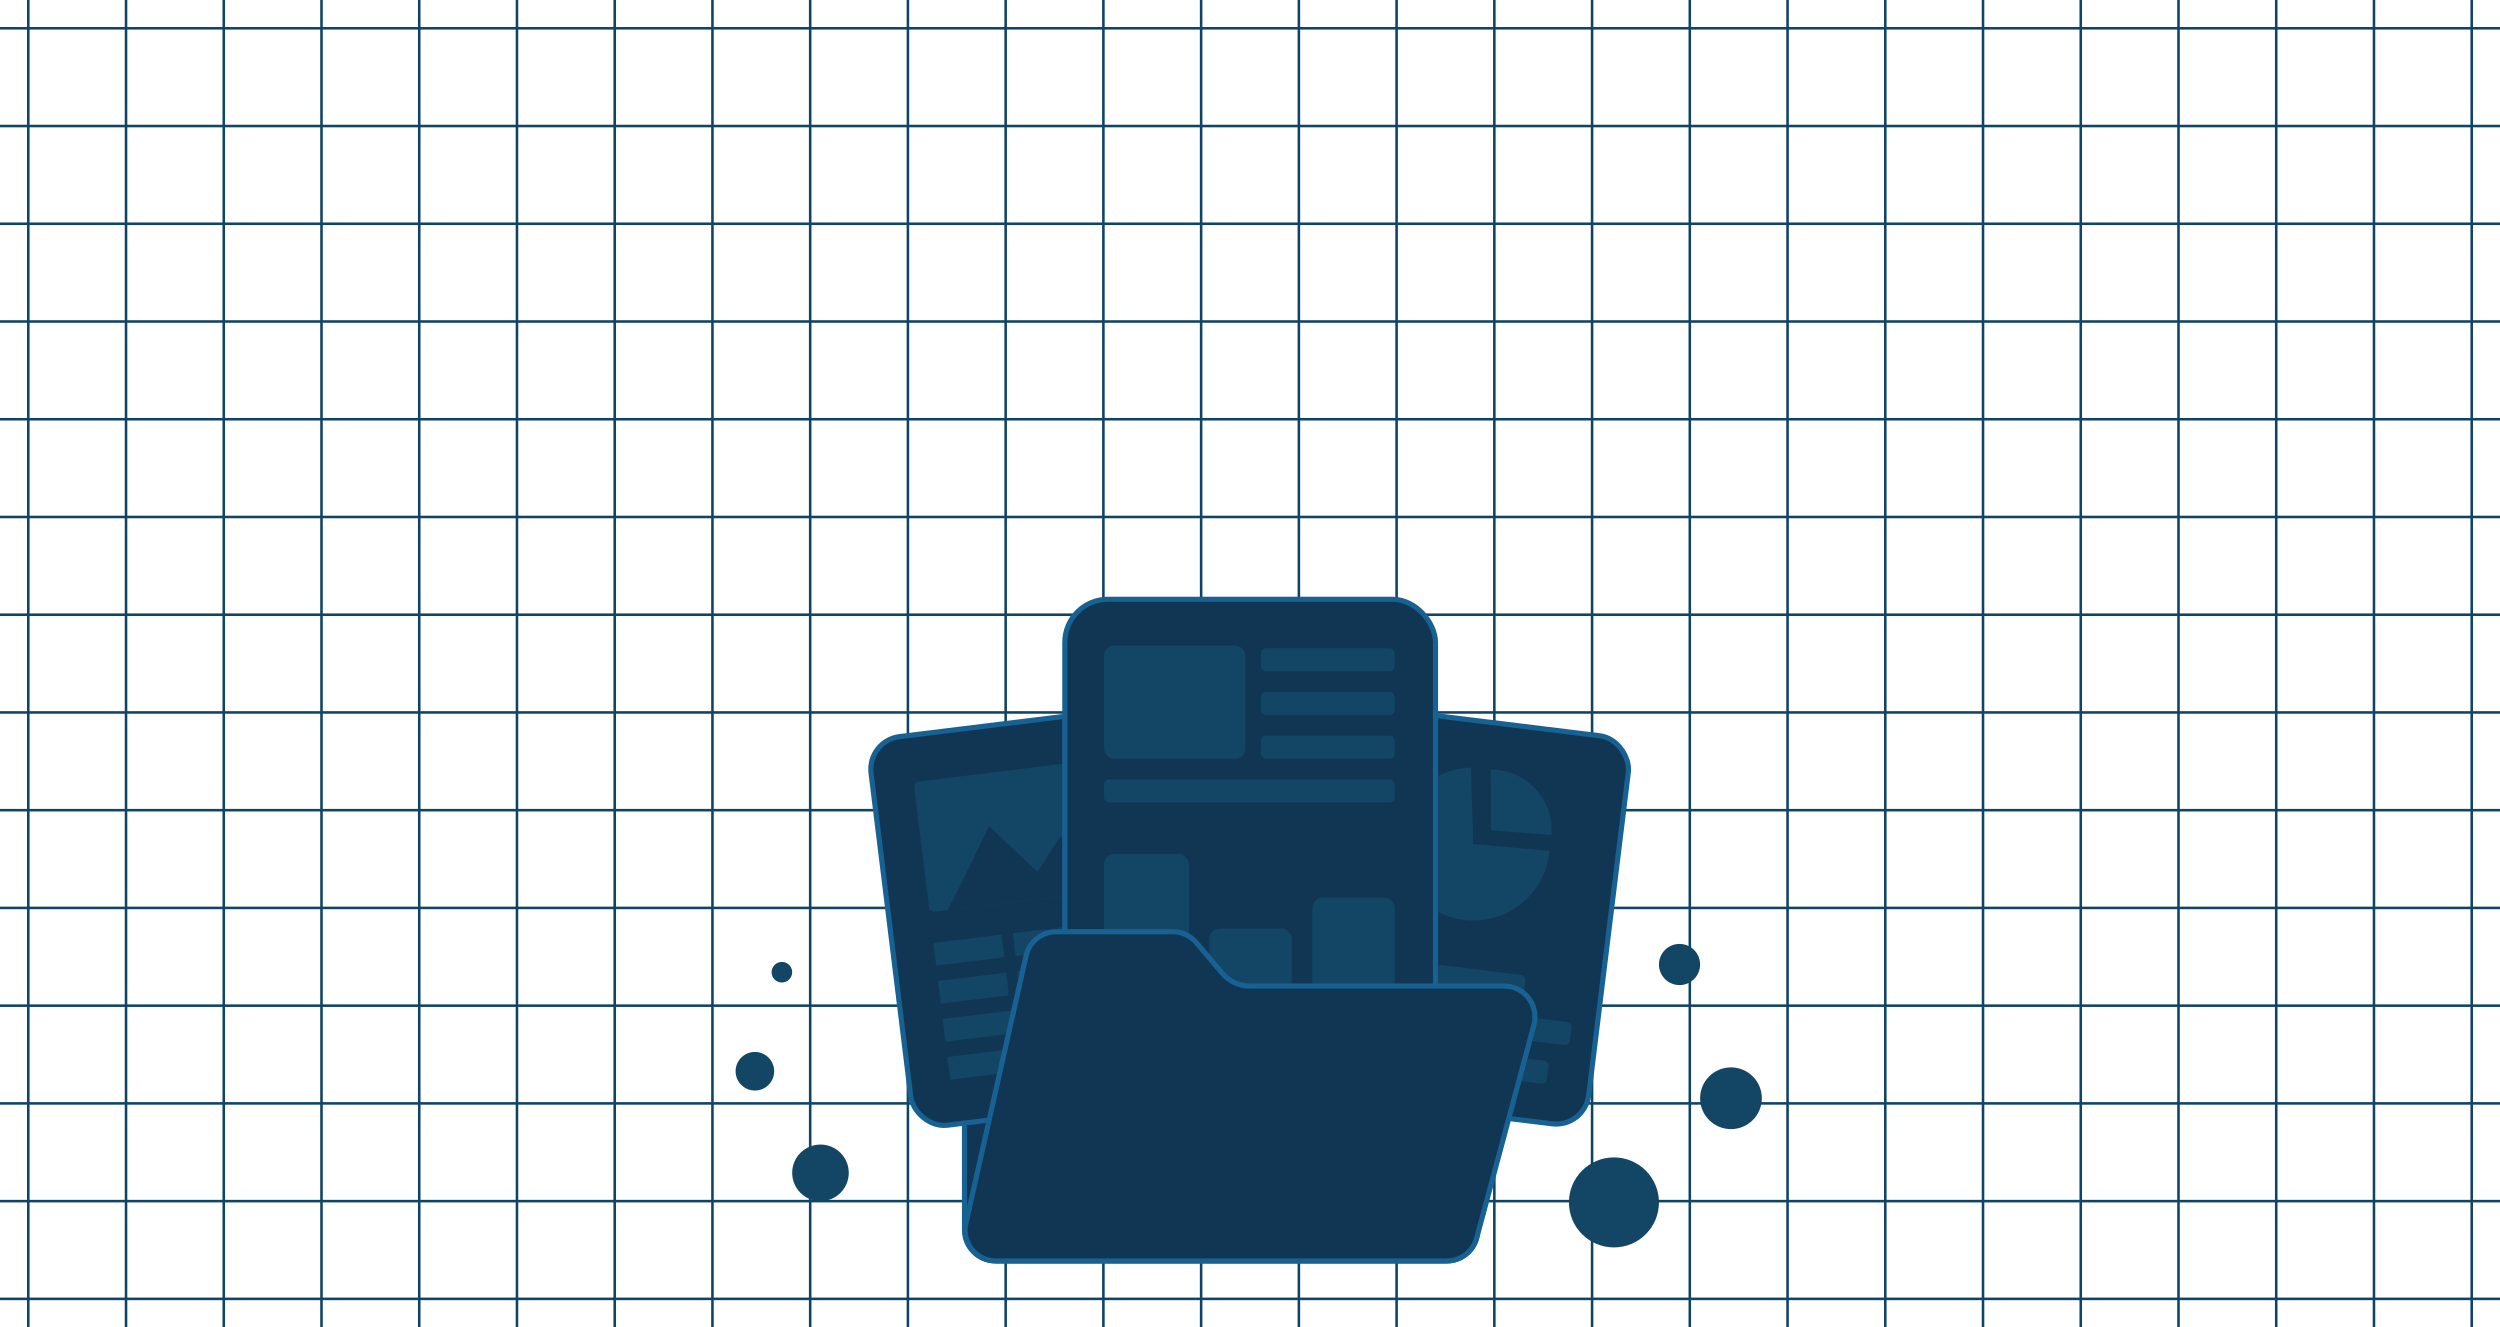 <svg width="972" height="516" viewBox="0 0 972 516" fill="none" xmlns="http://www.w3.org/2000/svg">
<path d="M10.999 0V516" stroke="#0F4465" stroke-miterlimit="10"/>
<path d="M48.999 0V516" stroke="#0F4465" stroke-miterlimit="10"/>
<path d="M86.999 0V516" stroke="#0F4465" stroke-miterlimit="10"/>
<path d="M124.999 0V516" stroke="#0F4465" stroke-miterlimit="10"/>
<path d="M162.999 0V516" stroke="#0F4465" stroke-miterlimit="10"/>
<path d="M200.999 0V516" stroke="#0F4465" stroke-miterlimit="10"/>
<path d="M238.999 0V516" stroke="#0F4465" stroke-miterlimit="10"/>
<path d="M276.999 0V516" stroke="#0F4465" stroke-miterlimit="10"/>
<path d="M314.999 0V516" stroke="#0F4465" stroke-miterlimit="10"/>
<path d="M352.999 0V516" stroke="#0F4465" stroke-miterlimit="10"/>
<path d="M390.999 0V516" stroke="#0F4465" stroke-miterlimit="10"/>
<path d="M428.999 0V516" stroke="#0F4465" stroke-miterlimit="10"/>
<path d="M466.999 0V516" stroke="#0F4465" stroke-miterlimit="10"/>
<path d="M504.999 0V516" stroke="#0F4465" stroke-miterlimit="10"/>
<path d="M542.999 0V516" stroke="#0F4465" stroke-miterlimit="10"/>
<path d="M580.999 0V516" stroke="#0F4465" stroke-miterlimit="10"/>
<path d="M618.999 0V516" stroke="#0F4465" stroke-miterlimit="10"/>
<path d="M656.999 0V516" stroke="#0F4465" stroke-miterlimit="10"/>
<path d="M694.999 0V516" stroke="#0F4465" stroke-miterlimit="10"/>
<path d="M732.999 0V516" stroke="#0F4465" stroke-miterlimit="10"/>
<path d="M770.999 0V516" stroke="#0F4465" stroke-miterlimit="10"/>
<path d="M808.999 0V516" stroke="#0F4465" stroke-miterlimit="10"/>
<path d="M846.999 0V516" stroke="#0F4465" stroke-miterlimit="10"/>
<path d="M884.999 0V516" stroke="#0F4465" stroke-miterlimit="10"/>
<path d="M922.999 0V516" stroke="#0F4465" stroke-miterlimit="10"/>
<path d="M960.999 0V516" stroke="#0F4465" stroke-miterlimit="10"/>
<path d="M0 505L972 505" stroke="#0F4465" stroke-miterlimit="10"/>
<path d="M0 467L972 467" stroke="#0F4465" stroke-miterlimit="10"/>
<path d="M0 429L972 429" stroke="#0F4465" stroke-miterlimit="10"/>
<path d="M0 391L972 391" stroke="#0F4465" stroke-miterlimit="10"/>
<path d="M0 353L972 353" stroke="#0F4465" stroke-miterlimit="10"/>
<path d="M0 315L972 315" stroke="#0F4465" stroke-miterlimit="10"/>
<path d="M0 277L972 277" stroke="#0F4465" stroke-miterlimit="10"/>
<path d="M0 239L972 239" stroke="#0F4465" stroke-miterlimit="10"/>
<path d="M0 201L972 201" stroke="#0F4465" stroke-miterlimit="10"/>
<path d="M0 163L972 163" stroke="#0F4465" stroke-miterlimit="10"/>
<path d="M0 125L972 125" stroke="#0F4465" stroke-miterlimit="10"/>
<path d="M0 87L972 87" stroke="#0F4465" stroke-miterlimit="10"/>
<path d="M0 49L972 49" stroke="#0F4465" stroke-miterlimit="10"/>
<path d="M0 11L972 11" stroke="#0F4465" stroke-miterlimit="10"/>
<path d="M375 345.003C375 338.376 380.373 333.003 387 333.003H429.721C433.251 333.003 436.602 334.557 438.882 337.252L448.967 349.171C451.627 352.315 455.537 354.128 459.655 354.128H562.501C569.129 354.128 574.501 359.501 574.501 366.128V478.254C574.501 484.881 569.129 490.254 562.501 490.254H387C380.373 490.254 375 484.881 375 478.254V345.003Z" fill="#103654" stroke="#176293" stroke-width="2"/>
<circle cx="627.5" cy="467.5" r="17.5" fill="#134564"/>
<circle cx="673" cy="427" r="12" fill="#134564"/>
<circle cx="653" cy="375" r="8" fill="#134564"/>
<circle cx="319" cy="456" r="11" fill="#134564"/>
<circle cx="293.5" cy="416.5" r="7.5" fill="#134564"/>
<circle cx="304" cy="378" r="4" fill="#134564"/>
<rect x="337.114" y="287.943" width="111" height="152.23" rx="12.743" transform="rotate(-7 337.114 287.943)" fill="#103654" stroke="#176293" stroke-width="2"/>
<rect x="368.338" y="410.952" width="26.667" height="8.889" transform="rotate(-7 368.338 410.952)" fill="#134564"/>
<rect x="399.218" y="407.16" width="13.333" height="8.889" transform="rotate(-7 399.218 407.16)" fill="#134564"/>
<rect x="416.863" y="404.993" width="13.333" height="8.889" transform="rotate(-7 416.863 404.993)" fill="#134564"/>
<rect x="434.508" y="402.827" width="13.333" height="8.889" transform="rotate(-7 434.508 402.827)" fill="#134564"/>
<rect x="366.523" y="396.174" width="26.667" height="8.889" transform="rotate(-7 366.523 396.174)" fill="#134564"/>
<rect x="397.403" y="392.382" width="13.333" height="8.889" transform="rotate(-7 397.403 392.382)" fill="#134564"/>
<rect x="415.048" y="390.216" width="13.333" height="8.889" transform="rotate(-7 415.048 390.216)" fill="#134564"/>
<rect x="432.693" y="388.049" width="13.333" height="8.889" transform="rotate(-7 432.693 388.049)" fill="#134564"/>
<rect x="364.709" y="381.396" width="26.667" height="8.889" transform="rotate(-7 364.709 381.396)" fill="#134564"/>
<rect x="395.588" y="377.604" width="13.333" height="8.889" transform="rotate(-7 395.588 377.604)" fill="#134564"/>
<rect x="413.234" y="375.438" width="13.333" height="8.889" transform="rotate(-7 413.234 375.438)" fill="#134564"/>
<rect x="430.879" y="373.271" width="13.333" height="8.889" transform="rotate(-7 430.879 373.271)" fill="#134564"/>
<rect x="362.895" y="366.618" width="26.667" height="8.889" transform="rotate(-7 362.895 366.618)" fill="#134564"/>
<rect x="393.774" y="362.826" width="13.333" height="8.889" transform="rotate(-7 393.774 362.826)" fill="#134564"/>
<rect x="411.419" y="360.66" width="13.333" height="8.889" transform="rotate(-7 411.419 360.66)" fill="#134564"/>
<rect x="429.064" y="358.493" width="13.333" height="8.889" transform="rotate(-7 429.064 358.493)" fill="#134564"/>
<rect x="355.217" y="304.087" width="80" height="51" rx="2" transform="rotate(-7 355.217 304.087)" fill="#134564"/>
<path d="M384.514 321.144C379.342 332.358 368.815 353.297 368.38 353.854L434.384 345.75L412.227 325.298L403.328 338.984L384.514 321.144Z" fill="#103654"/>
<rect x="524.637" y="274.113" width="110.835" height="152.003" rx="12.724" transform="rotate(7 524.637 274.113)" fill="#103654" stroke="#176293" stroke-width="1.997"/>
<path d="M571.885 298.403C566.153 298.582 560.594 300.413 555.878 303.676C551.161 306.939 547.488 311.495 545.299 316.796C543.11 322.097 542.5 327.917 543.54 333.557C544.581 339.197 547.228 344.417 551.164 348.588C555.101 352.759 560.158 355.704 565.728 357.069C571.299 358.434 577.145 358.162 582.563 356.283C587.982 354.405 592.743 351.001 596.274 346.482C599.804 341.962 601.954 336.519 602.464 330.806L572.814 328.157L571.885 298.403Z" fill="#134564"/>
<path d="M603.214 324.654C603.471 321.402 603.051 318.132 601.981 315.05C600.91 311.968 599.213 309.141 596.996 306.748C594.778 304.355 592.089 302.447 589.097 301.146C586.106 299.844 582.877 299.176 579.615 299.185L579.678 322.794L603.214 324.654Z" fill="#134564"/>
<rect x="525.842" y="370.983" width="68" height="9" rx="2" transform="rotate(7 525.842 370.983)" fill="#134564"/>
<rect x="523.893" y="386.864" width="88" height="9" rx="2" transform="rotate(7 523.893 386.864)" fill="#134564"/>
<rect x="521.943" y="402.745" width="81" height="9" rx="2" transform="rotate(7 521.943 402.745)" fill="#134564"/>
<rect x="414" y="233" width="144.122" height="197.437" rx="16.772" fill="#103654" stroke="#176293" stroke-width="2"/>
<rect x="429.247" y="332" width="33" height="86" rx="4" fill="#134564"/>
<rect x="470.247" y="361" width="32" height="57" rx="4" fill="#134564"/>
<rect x="510.247" y="349" width="32" height="69" rx="4" fill="#134564"/>
<rect x="429.247" y="251" width="55" height="44" rx="4" fill="#134564"/>
<rect x="490.247" y="286" width="52" height="9" rx="2" fill="#134564"/>
<rect x="490.247" y="269" width="52" height="9" rx="2" fill="#134564"/>
<rect x="490.247" y="252" width="52" height="9" rx="2" fill="#134564"/>
<rect x="429.247" y="303" width="113" height="9" rx="2" fill="#134564"/>
<path d="M398.943 371.619C400.175 366.144 405.038 362.253 410.65 362.253H455.971C459.501 362.253 462.852 363.808 465.132 366.502L475.218 378.422C477.878 381.565 481.787 383.379 485.905 383.379H584.798C592.691 383.379 598.435 390.869 596.387 398.492L574.122 481.368C572.713 486.61 567.961 490.254 562.533 490.254H387.25C379.56 490.254 373.855 483.122 375.543 475.62L398.943 371.619Z" fill="#103654" stroke="#176293" stroke-width="2"/>
</svg>
